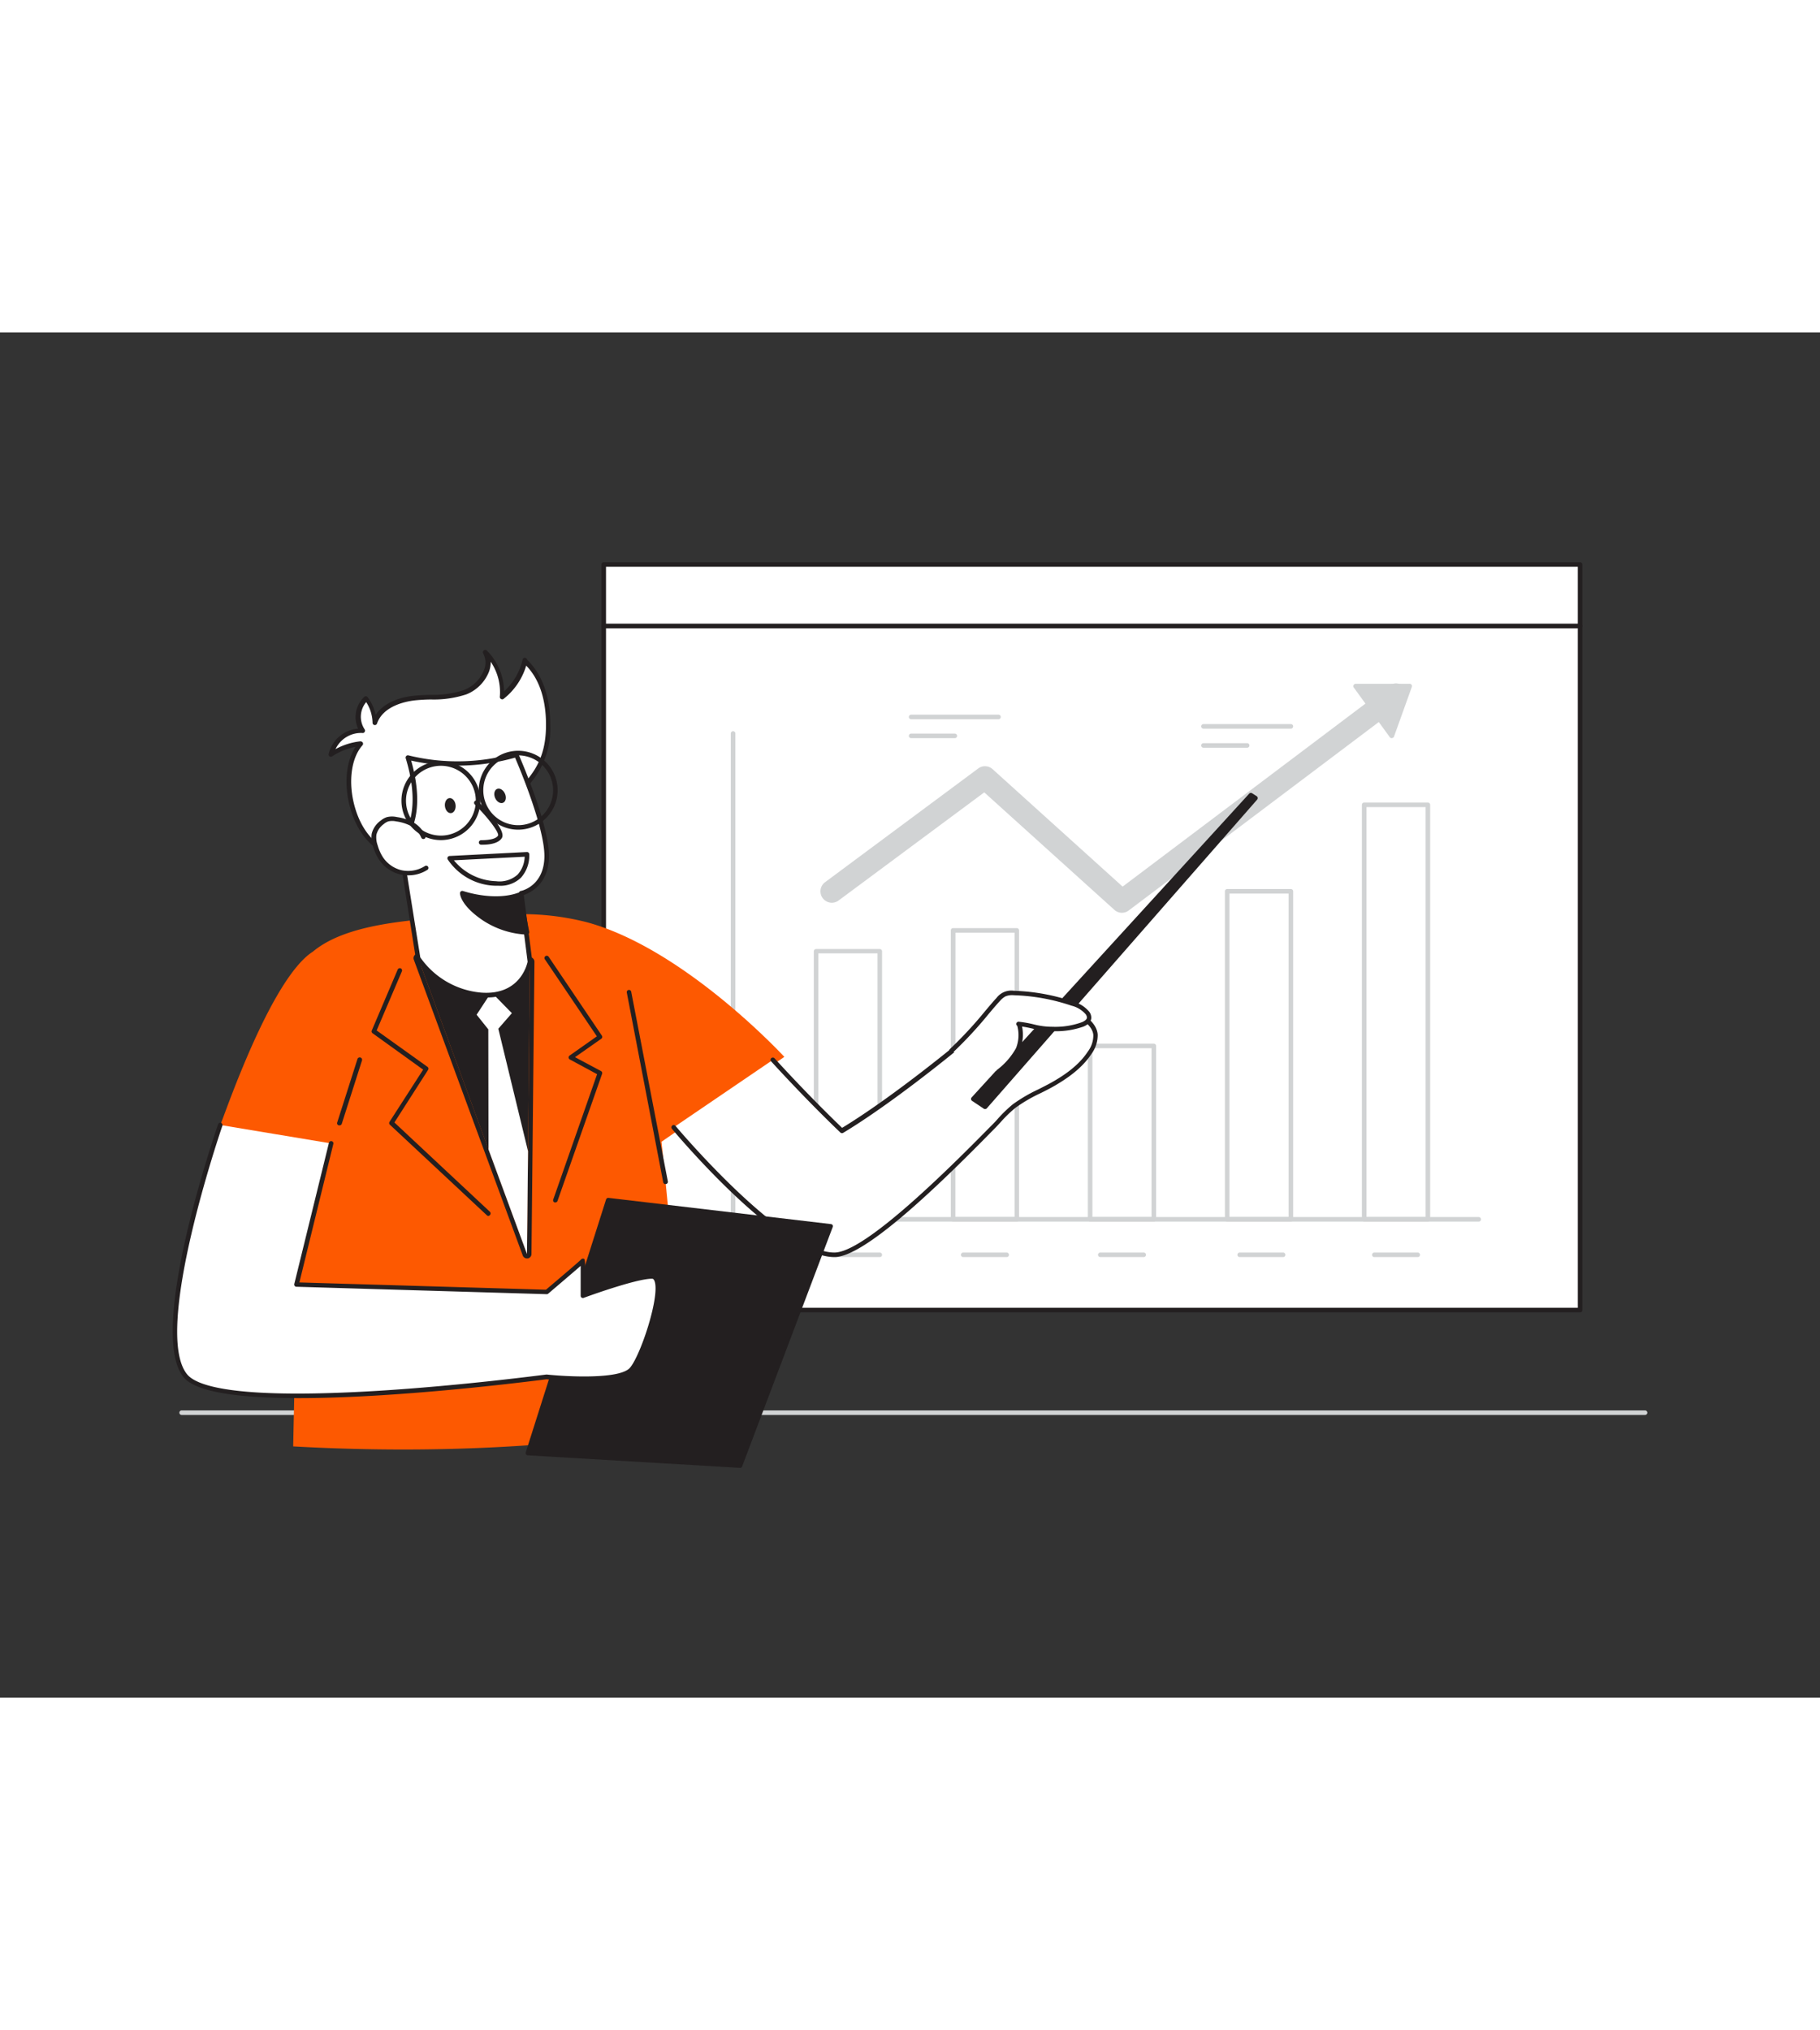 <svg xmlns="http://www.w3.org/2000/svg" viewBox="0 0 400 300" data-imageid="logistics-0" imageName="Report presentation" class="illustrations_image" style="width: 269px;"><rect x="0" y="0" width="400" height="300" fill="#333333" stroke="none"/><g id="_114_report_presentation_flatline" data-name="#114_report_presentation_flatline"><path d="M361.55,237.88H39.92a.5.5,0,0,1,0-1H361.55a.5.5,0,1,1,0,1Z" fill="#d1d3d4"/><rect x="164.82" y="32.37" width="150.32" height="214.59" transform="translate(379.65 -100.31) rotate(90)" fill="#fff"/><path d="M347.27,215.33H132.69a.5.5,0,0,1-.5-.5V64.5a.5.5,0,0,1,.5-.5H347.27a.5.5,0,0,1,.5.5V214.83A.5.5,0,0,1,347.27,215.33Zm-214.08-1H346.77V65H133.19Z" fill="#231f20"/><rect x="233.22" y="-49.55" width="13.51" height="214.59" transform="translate(182.23 297.73) rotate(-90)" fill="#fff"/><path d="M347.27,65H132.69a.5.5,0,0,1-.5-.5V51a.5.5,0,0,1,.5-.5H347.27a.5.5,0,0,1,.5.5V64.5A.5.5,0,0,1,347.27,65ZM133.19,64H346.77V51.49H133.19Z" fill="#231f20"/><path d="M325,195.39H161.12a.5.5,0,0,1-.5-.5V88.13a.5.5,0,0,1,1,0V194.39H325a.51.51,0,0,1,.5.5A.5.5,0,0,1,325,195.39Z" fill="#d1d3d4"/><path d="M193.36,195.39h-14a.5.5,0,0,1-.5-.5V136a.5.5,0,0,1,.5-.5h14a.51.51,0,0,1,.5.5v58.94A.5.5,0,0,1,193.36,195.39Zm-13.5-1h13V136.45h-13Z" fill="#d1d3d4"/><path d="M223.47,195.39h-14a.5.5,0,0,1-.5-.5V131.4a.5.5,0,0,1,.5-.5h14a.5.5,0,0,1,.5.5v63.49A.5.5,0,0,1,223.47,195.39Zm-13.49-1h13V131.9H210Z" fill="#d1d3d4"/><path d="M253.59,195.39h-14a.5.5,0,0,1-.5-.5v-38.1a.5.5,0,0,1,.5-.5h14a.5.5,0,0,1,.5.5v38.1A.5.5,0,0,1,253.59,195.39Zm-13.5-1h13v-37.1h-13Z" fill="#d1d3d4"/><path d="M283.71,195.39h-14a.5.5,0,0,1-.5-.5V122.81a.5.5,0,0,1,.5-.5h14a.5.5,0,0,1,.5.5v72.08A.5.5,0,0,1,283.71,195.39Zm-13.5-1h13V123.31h-13Z" fill="#d1d3d4"/><path d="M313.82,195.39h-14a.5.5,0,0,1-.5-.5V103.81a.5.5,0,0,1,.5-.5h14a.5.5,0,0,1,.5.5v91.08A.5.5,0,0,1,313.82,195.39Zm-13.5-1h13V104.31h-13Z" fill="#d1d3d4"/><path d="M246.59,127.53a2.46,2.46,0,0,1-1.67-.64l-28.6-25.82-32,23.75a2.5,2.5,0,1,1-3-4l33.67-25a2.49,2.49,0,0,1,3.16.15l28.58,25.81,58.59-44.15a2.5,2.5,0,0,1,3,4L248.1,127A2.49,2.49,0,0,1,246.59,127.53Z" fill="#d1d3d4"/><polygon points="305.87 88.66 297.92 77.74 309.79 77.74 305.87 88.66" fill="#d1d3d4"/><path d="M305.87,89.16a.51.51,0,0,1-.41-.2L297.51,78a.49.49,0,0,1,0-.52.51.51,0,0,1,.45-.27h11.87a.5.5,0,0,1,.47.67l-3.92,10.92a.5.5,0,0,1-.4.33Zm-7-10.92,6.82,9.36,3.36-9.36Z" fill="#d1d3d4"/><path d="M219.45,85h-19.2a.5.5,0,0,1-.5-.5.5.5,0,0,1,.5-.5h19.2a.5.5,0,0,1,.5.5A.5.5,0,0,1,219.45,85Z" fill="#d1d3d4"/><path d="M209.85,89.16h-9.6a.5.5,0,0,1-.5-.5.5.5,0,0,1,.5-.5h9.6a.51.51,0,0,1,.5.5A.5.5,0,0,1,209.85,89.16Z" fill="#d1d3d4"/><path d="M283.71,87.07H264.5a.51.51,0,0,1-.5-.5.5.5,0,0,1,.5-.5h19.21a.5.5,0,0,1,.5.5A.51.51,0,0,1,283.71,87.07Z" fill="#d1d3d4"/><path d="M274.1,91.26h-9.6a.5.5,0,0,1,0-1h9.6a.5.5,0,0,1,0,1Z" fill="#d1d3d4"/><path d="M282,203.19h-9.54a.5.5,0,0,1-.5-.5.5.5,0,0,1,.5-.5H282a.5.5,0,0,1,.5.5A.5.5,0,0,1,282,203.19Z" fill="#d1d3d4"/><path d="M251.36,203.19h-9.54a.5.5,0,0,1-.5-.5.5.5,0,0,1,.5-.5h9.54a.5.5,0,0,1,.5.5A.5.5,0,0,1,251.36,203.19Z" fill="#d1d3d4"/><path d="M221.25,203.19H211.7a.5.5,0,0,1-.5-.5.51.51,0,0,1,.5-.5h9.55a.51.51,0,0,1,.5.5A.5.5,0,0,1,221.25,203.19Z" fill="#d1d3d4"/><path d="M193.36,203.19h-9.55a.5.5,0,0,1-.5-.5.51.51,0,0,1,.5-.5h9.55a.51.51,0,0,1,.5.5A.5.5,0,0,1,193.36,203.19Z" fill="#d1d3d4"/><path d="M311.59,203.19h-9.54a.5.5,0,0,1-.5-.5.5.5,0,0,1,.5-.5h9.54a.5.5,0,0,1,.5.5A.5.5,0,0,1,311.59,203.19Z" fill="#d1d3d4"/><path d="M79.63,87.58a5.53,5.53,0,0,1,.81-7.09,9.12,9.12,0,0,1,1.83,5.32c1.21-3.51,5.3-5.1,9-5.46s7.55.08,11-1.28,6.23-5.51,4.43-8.75a12.47,12.47,0,0,1,3.61,9.8,14,14,0,0,0,5.11-8c-.1.44,5.08,3.58,5.08,14.13a18,18,0,0,1-5.13,13.4,46.48,46.48,0,0,1-6.55,5.49l-4.86,3.6c-5,3.68-12,7.33-18.46,5.44-8.34-2.44-11.5-17.83-6.18-23.77a14.48,14.48,0,0,0-6.53,2.36A6.67,6.67,0,0,1,79.63,87.58Z" fill="#fff"/><path d="M89.17,115.17a13.65,13.65,0,0,1-3.84-.54c-3.73-1.09-6.84-4.84-8.32-10s-1-10.32,1.14-13.56A13.82,13.82,0,0,0,73,93.16a.52.52,0,0,1-.56,0,.49.49,0,0,1-.21-.51,7.24,7.24,0,0,1,6.48-5.58,6.1,6.1,0,0,1,1.36-7,.5.5,0,0,1,.38-.12.49.49,0,0,1,.35.2,9.8,9.8,0,0,1,1.75,3.89c1.57-2.31,4.65-3.85,8.62-4.22,1.13-.11,2.29-.15,3.42-.18a21.85,21.85,0,0,0,7.43-1.07,7.84,7.84,0,0,0,4.37-4.42,4.28,4.28,0,0,0-.2-3.62.5.5,0,0,1,.14-.64.49.49,0,0,1,.65,0,12.92,12.92,0,0,1,3.8,9,13.57,13.57,0,0,0,4.08-7h0a.5.5,0,0,1,.6-.38.53.53,0,0,1,.38.37,3.43,3.43,0,0,0,.3.33c1.18,1.27,4.79,5.12,4.79,13.92A18.53,18.53,0,0,1,115.71,100a48.93,48.93,0,0,1-6.62,5.55l-4.86,3.59C100.26,112.05,94.74,115.17,89.17,115.17ZM79.29,89.88a.51.51,0,0,1,.45.28.52.52,0,0,1-.07.56C77.14,93.54,76.46,99,78,104.34c1.39,4.85,4.24,8.33,7.64,9.33,6.39,1.87,13.32-1.88,18-5.36l4.86-3.6A47.29,47.29,0,0,0,115,99.28c3.54-3.78,5-7.57,5-13.06,0-8-3-11.59-4.35-13a14.58,14.58,0,0,1-5,7.33.49.49,0,0,1-.54,0,.5.5,0,0,1-.26-.49,11.85,11.85,0,0,0-2-7.69,5.9,5.9,0,0,1-.37,2.15,8.88,8.88,0,0,1-4.94,5,22.85,22.85,0,0,1-7.77,1.14c-1.11,0-2.25.07-3.36.17-1.65.16-7.13,1-8.55,5.12a.5.5,0,0,1-.55.33.51.51,0,0,1-.43-.49,8.6,8.6,0,0,0-1.4-4.55,5,5,0,0,0-.33,6,.49.49,0,0,1,0,.53.46.46,0,0,1-.48.25,6.21,6.21,0,0,0-5.93,3.55,14.75,14.75,0,0,1,5.59-1.73ZM115.88,72.2Z" fill="#231f20"/><path d="M65.35,178.45l-16.94-4.29c.64-1.22,10.94-32.11,20.38-38.11,8.1-6.74,24.38-7.41,42.81-8.12a56.69,56.69,0,0,1,17.54,1.72c21.51,5.94,43.24,29.54,43.24,29.54l-27,18.66s2.59,23.91,5.54,62.3c0,0-33.75,7.59-86.48,4.64C64.41,244.79,65.85,183.91,65.35,178.45Z" fill="#fd5901" class="target-color"/><polygon points="116.46 138.3 116.05 179.93 115.82 202.5 107.36 179.53 91.89 137.51 116.46 138.3" fill="#231f20"/><path d="M91.89,137.51l24.57.79-.41,41.63-.23,22.57-8.46-23-15.47-42m0-1a1,1,0,0,0-.81.41,1,1,0,0,0-.13.93l15.47,42,8.47,23a1,1,0,0,0,.93.65l.17,0a1,1,0,0,0,.82-1l.23-22.57.42-41.63a1,1,0,0,0-1-1l-24.58-.79Z" fill="#231f20"/><polygon points="116.05 179.93 115.82 202.5 107.36 179.53 107.32 153.15 104.75 149.93 107.99 144.98 112.5 149.59 109.52 153.01 116.05 179.93" fill="#fff"/><path d="M114.56,123.26l1.91,15s-1.45,8-10.78,7.27a18.62,18.62,0,0,1-13.8-8.06l-4-25.33s6.08-4.63,1.77-18.76a45,45,0,0,0,23.84-.55s6.62,15,6.67,22.13S114.56,123.26,114.56,123.26Z" fill="#fff"/><path d="M106.83,146.12c-.37,0-.77,0-1.18-.05a18.94,18.94,0,0,1-14.19-8.3.67.67,0,0,1-.07-.18l-4-25.33a.5.5,0,0,1,.19-.48c.05,0,5.73-4.64,1.59-18.21a.51.51,0,0,1,.13-.5.49.49,0,0,1,.5-.12,45,45,0,0,0,23.55-.56.5.5,0,0,1,.6.28c.27.62,6.66,15.18,6.71,22.33,0,6.23-4.14,8.15-5.54,8.62L117,138.24a.38.38,0,0,1,0,.15A9.92,9.92,0,0,1,106.83,146.12Zm-14.46-8.79a18.26,18.26,0,0,0,13.36,7.74c8.43.65,10.06-6,10.23-6.78l-1.9-15a.52.52,0,0,1,.4-.56c.21,0,5.23-1.16,5.19-7.77-.05-6.29-5.41-19.1-6.45-21.52a46.93,46.93,0,0,1-22.83.65c3.47,12.25-.86,17.22-2,18.25Z" fill="#231f20"/><path d="M93.06,110.88a6,6,0,0,0-2.5-2.81,10.55,10.55,0,0,0-3.4-1.07,4.43,4.43,0,0,0-2,0,3.84,3.84,0,0,0-1.2.67,4.58,4.58,0,0,0-1.79,2.62,5.48,5.48,0,0,0,.3,2.59,10.66,10.66,0,0,0,1.14,2.61,7.2,7.2,0,0,0,10,2.18" fill="#fff"/><path d="M89.72,119.3a7.37,7.37,0,0,1-1.62-.17,7.73,7.73,0,0,1-4.87-3.4A11.23,11.23,0,0,1,82,113a5.88,5.88,0,0,1-.31-2.82,5,5,0,0,1,2-2.92,4,4,0,0,1,1.38-.76,4.82,4.82,0,0,1,2.17,0,10.9,10.9,0,0,1,3.56,1.13,6.43,6.43,0,0,1,2.71,3,.5.5,0,0,1-.26.65.5.5,0,0,1-.66-.26,5.4,5.4,0,0,0-2.29-2.57,9.89,9.89,0,0,0-3.24-1,3.88,3.88,0,0,0-1.72,0,3,3,0,0,0-1,.59,4.12,4.12,0,0,0-1.61,2.32A5,5,0,0,0,83,112.7a9.75,9.75,0,0,0,1.08,2.49,6.79,6.79,0,0,0,4.23,3,6.87,6.87,0,0,0,5.08-.93.5.5,0,0,1,.69.14.49.49,0,0,1-.14.69A7.74,7.74,0,0,1,89.72,119.3Z" fill="#231f20"/><path d="M115.82,131.83a18.76,18.76,0,0,1-9.63-3.18c-4.57-3.17-4.59-5.43-4.59-5.43s6.94,2.46,12.63.32Z" fill="#231f20"/><path d="M115.82,132.33h0a19.08,19.08,0,0,1-9.91-3.27c-4.66-3.22-4.81-5.58-4.81-5.84a.52.52,0,0,1,.21-.41.53.53,0,0,1,.46-.06c.06,0,6.84,2.37,12.28.32a.48.48,0,0,1,.42,0,.49.49,0,0,1,.25.34l1.59,8.29a.5.5,0,0,1-.11.41A.46.46,0,0,1,115.82,132.33ZM102.33,124c.39.86,1.43,2.39,4.14,4.27a18.55,18.55,0,0,0,8.74,3.06l-1.36-7.1C109.35,125.65,104.35,124.54,102.33,124Z" fill="#231f20"/><path d="M104.69,103.34s6,6,5.19,7.47-4.14,1.25-4.14,1.25" fill="#fff"/><path d="M106.15,112.57h-.44a.5.5,0,0,1-.47-.52.51.51,0,0,1,.53-.47c.77,0,3.1-.06,3.68-1,.35-.58-2.09-3.85-5.12-6.87a.5.5,0,0,1,0-.7.5.5,0,0,1,.71,0c1.9,1.9,6.23,6.49,5.26,8.08C109.49,112.42,107.16,112.57,106.15,112.57Z" fill="#231f20"/><ellipse cx="98.96" cy="103.97" rx="1.18" ry="1.66" transform="translate(-10.96 11.67) rotate(-6.39)" fill="#231f20"/><ellipse cx="109.9" cy="101.85" rx="1.18" ry="1.66" transform="translate(-31.52 52.33) rotate(-23.53)" fill="#231f20"/><path d="M109.6,121.59l-.63,0a13,13,0,0,1-10.58-5.8.51.51,0,0,1,0-.48.52.52,0,0,1,.41-.26l17-.87a.5.5,0,0,1,.52.47,7.27,7.27,0,0,1-1.83,5.18A6.56,6.56,0,0,1,109.6,121.59ZM99.76,116a12.45,12.45,0,0,0,9.27,4.59,5.94,5.94,0,0,0,4.74-1.46,6.1,6.1,0,0,0,1.54-3.92Z" fill="#231f20"/><path d="M113.89,109.27a8.67,8.67,0,1,1,8.67-8.67A8.68,8.68,0,0,1,113.89,109.27Zm0-16.33a7.67,7.67,0,1,0,7.67,7.66A7.68,7.68,0,0,0,113.89,92.94Z" fill="#231f20"/><path d="M96.91,111.56a8.67,8.67,0,1,1,8.66-8.66A8.67,8.67,0,0,1,96.91,111.56Zm0-16.33a7.67,7.67,0,1,0,7.66,7.67A7.68,7.68,0,0,0,96.91,95.23Z" fill="#231f20"/><path d="M107.32,194.15A.5.5,0,0,1,107,194L85.69,174.1a.5.5,0,0,1-.08-.63L93,162l-11.12-8a.5.5,0,0,1-.17-.6L87.41,140a.51.51,0,0,1,.66-.26.5.5,0,0,1,.26.65l-5.55,13,11.18,8a.49.49,0,0,1,.12.67l-7.4,11.55,21,19.63a.5.5,0,0,1,0,.71A.51.51,0,0,1,107.32,194.15Z" fill="#231f20"/><path d="M122.06,191.18a.51.51,0,0,1-.17,0,.5.5,0,0,1-.3-.64L131.23,163l-6-3.24a.5.5,0,0,1-.26-.41.51.51,0,0,1,.21-.44l6-4.23-11.43-16.93a.5.5,0,0,1,.83-.56l11.7,17.34a.49.49,0,0,1-.13.68l-5.77,4.05,5.72,3.06a.5.5,0,0,1,.23.6l-9.78,27.88A.51.51,0,0,1,122.06,191.18Z" fill="#231f20"/><path d="M148.07,174.68s23.43,28,35.31,28c7.83,0,31-24.18,34.71-27.88a54.12,54.12,0,0,1,4.8-4.78c2.6-2,5.87-3.28,8.71-4.91a22.59,22.59,0,0,0,7.91-6.82,6.6,6.6,0,0,0,1.28-3.91c-.21-3.52-6.49-6.26-9.51-6.16-3.43.11-17.45,8.47-20.91,8.78,0,0-14.18,11.75-25.32,18.45-8-7.64-15.18-15.6-15.18-15.6" fill="#fff"/><path d="M183.38,203.19c-12,0-34.73-27-35.7-28.19a.52.52,0,0,1,.07-.71.49.49,0,0,1,.7.06c.23.28,23.42,27.84,34.93,27.84,4.66,0,15.82-8.93,33.17-26.54l1.19-1.2c.5-.5,1-1,1.5-1.58a29.18,29.18,0,0,1,3.34-3.24,33.6,33.6,0,0,1,5.68-3.32c1-.52,2.1-1.06,3.09-1.63,2.34-1.34,5.68-3.5,7.74-6.66a5.91,5.91,0,0,0,1.2-3.6c-.18-3.09-6-5.69-8.85-5.69h-.14c-1.67.05-6.44,2.4-10.66,4.47s-8.22,4-10.07,4.29c-1.37,1.14-14.74,12.07-25.26,18.4a.51.51,0,0,1-.61-.07c-7.92-7.57-15.13-15.54-15.2-15.62a.5.5,0,0,1,0-.71.5.5,0,0,1,.71,0c.07.07,7.08,7.84,14.87,15.3,10.93-6.63,24.79-18.08,24.93-18.2a.46.46,0,0,1,.27-.11c1.59-.15,5.8-2.22,9.88-4.22,4.72-2.32,9.19-4.51,11.07-4.57h.17c3.26,0,9.62,2.76,9.85,6.63a7,7,0,0,1-1.36,4.21c-2.18,3.34-5.66,5.58-8.08,7-1,.58-2.09,1.13-3.14,1.65a33.39,33.39,0,0,0-5.51,3.22,28,28,0,0,0-3.23,3.13c-.51.55-1,1.1-1.53,1.61l-1.17,1.19C199.47,194.41,188.39,203.19,183.38,203.19Z" fill="#231f20"/><polygon points="133.7 190.68 116.05 246.25 162.7 249.01 182.59 196.44 133.7 190.68" fill="#231f20"/><path d="M162.7,249.51h0L116,246.75a.49.49,0,0,1-.38-.21.53.53,0,0,1-.07-.44l17.65-55.57a.51.51,0,0,1,.54-.35l48.89,5.76a.5.5,0,0,1,.37.24.49.49,0,0,1,0,.44l-19.89,52.57A.51.51,0,0,1,162.7,249.51Zm-46-3.72,45.66,2.7,19.53-51.63-47.85-5.64Z" fill="#231f20"/><path d="M48.41,174.16s-15.72,45.37-7.66,55.13,79.4.21,79.4.21,15.87,1.7,18.71-1.7,8.13-20.36,4.43-20.36-15.21,4.24-15.21,4.24.06-7.88,0-7.68-7.93,6.84-7.93,6.84l-55-1.63,7.61-31" fill="#fff"/><path d="M65.7,234.18c-12.25,0-22.49-1.13-25.33-4.57-8.15-9.86,6.92-53.75,7.57-55.61a.49.49,0,0,1,.63-.31.5.5,0,0,1,.31.63c-.16.45-15.53,45.22-7.74,54.65,2.22,2.69,11.37,5.5,42.3,3.58C102,231.4,119.9,229,120.08,229h.12c4.34.46,16.09,1.1,18.28-1.52,2.4-2.87,6.73-16.11,5.32-19.14-.16-.35-.35-.4-.51-.4-3.57,0-14.93,4.17-15,4.21a.48.48,0,0,1-.46-.06.46.46,0,0,1-.21-.41c0-2,0-5,0-6.56-1,.87-3,2.59-7.13,6.1a.45.45,0,0,1-.34.12l-55-1.63a.47.47,0,0,1-.38-.19.54.54,0,0,1-.09-.43l7.61-31a.5.5,0,0,1,.61-.37.49.49,0,0,1,.36.6l-7.46,30.44,54.19,1.6c2.84-2.4,7.29-6.19,7.7-6.62a.5.5,0,0,1,.49-.21c.2,0,.31.05.38.64h0v0c.08.81.07,2.62,0,6.79,2.55-.92,11.44-4,14.71-4a1.55,1.55,0,0,1,1.42,1c1.68,3.6-3,17.31-5.47,20.2-2.9,3.46-17.17,2.08-19.09,1.88C117.76,230.32,88.31,234.18,65.7,234.18Z" fill="#231f20"/><line x1="138.21" y1="144.98" x2="146.25" y2="186.65" fill="#231f20"/><path d="M146.25,187.15a.5.5,0,0,1-.49-.4l-8-41.68a.49.49,0,0,1,.39-.58.5.5,0,0,1,.58.4l8.05,41.67a.5.5,0,0,1-.4.58Z" fill="#231f20"/><path d="M74.58,174.24l-.15,0a.49.49,0,0,1-.32-.62l4.45-13.94a.5.5,0,0,1,1,.3l-4.45,13.94A.51.51,0,0,1,74.58,174.24Z" fill="#231f20"/><polygon points="213.92 168.44 274.93 101.69 275.88 102.33 216.47 170.16 213.92 168.44" fill="#231f20"/><path d="M216.47,170.66a.46.46,0,0,1-.27-.09l-2.56-1.71a.51.51,0,0,1-.22-.36.5.5,0,0,1,.13-.4l61-66.75a.5.5,0,0,1,.65-.07l1,.63a.51.51,0,0,1,.22.35.53.53,0,0,1-.12.4l-59.41,67.83A.52.52,0,0,1,216.47,170.66Zm-1.79-2.31,1.71,1.15,58.74-67.07-.12-.08Z" fill="#231f20"/><path d="M209.19,157.92c4-3.54,8.27-9.14,10.27-11.28a4.79,4.79,0,0,1,1.37-1.13,4.53,4.53,0,0,1,2.1-.29,44.34,44.34,0,0,1,12.76,2.31,6.56,6.56,0,0,1,3.38,2.08,1.68,1.68,0,0,1,.36,1.09c-.06.71-.76,1.16-1.42,1.43a17.43,17.43,0,0,1-6.63,1c-3.22,0-4.27-.78-7.47-1.12.4,0,.9,3.45-.1,5.52a16.15,16.15,0,0,1-4.38,5" fill="#fff"/><path d="M219.43,163a.52.52,0,0,1-.38-.17.51.51,0,0,1,0-.71l.13-.11a15.28,15.28,0,0,0,4.13-4.75,7.85,7.85,0,0,0,.27-4.88.5.5,0,0,1,.34-.91,25.47,25.47,0,0,1,3.27.58,16.24,16.24,0,0,0,4.14.53,17,17,0,0,0,6.44-1c.4-.16,1.07-.51,1.12-1a1.28,1.28,0,0,0-.28-.75,6,6,0,0,0-3.13-1.89,43.38,43.38,0,0,0-12.62-2.29,4,4,0,0,0-1.86.24,4.37,4.37,0,0,0-1.22,1c-.62.66-1.47,1.66-2.45,2.82a89,89,0,0,1-7.86,8.49.5.5,0,0,1-.71,0,.51.51,0,0,1,0-.71,88.4,88.4,0,0,0,7.77-8.38c1-1.18,1.84-2.19,2.48-2.86a4.05,4.05,0,0,1,3.85-1.58,44.7,44.7,0,0,1,12.9,2.34,7,7,0,0,1,3.63,2.26,2.18,2.18,0,0,1,.45,1.43c-.05.53-.39,1.29-1.72,1.84a18.08,18.08,0,0,1-6.83,1,17.08,17.08,0,0,1-4.36-.56c-.7-.16-1.41-.32-2.3-.45a9,9,0,0,1-.46,5.13,16.42,16.42,0,0,1-4.37,5.06l-.13.11A.51.51,0,0,1,219.43,163Z" fill="#231f20"/></g></svg>